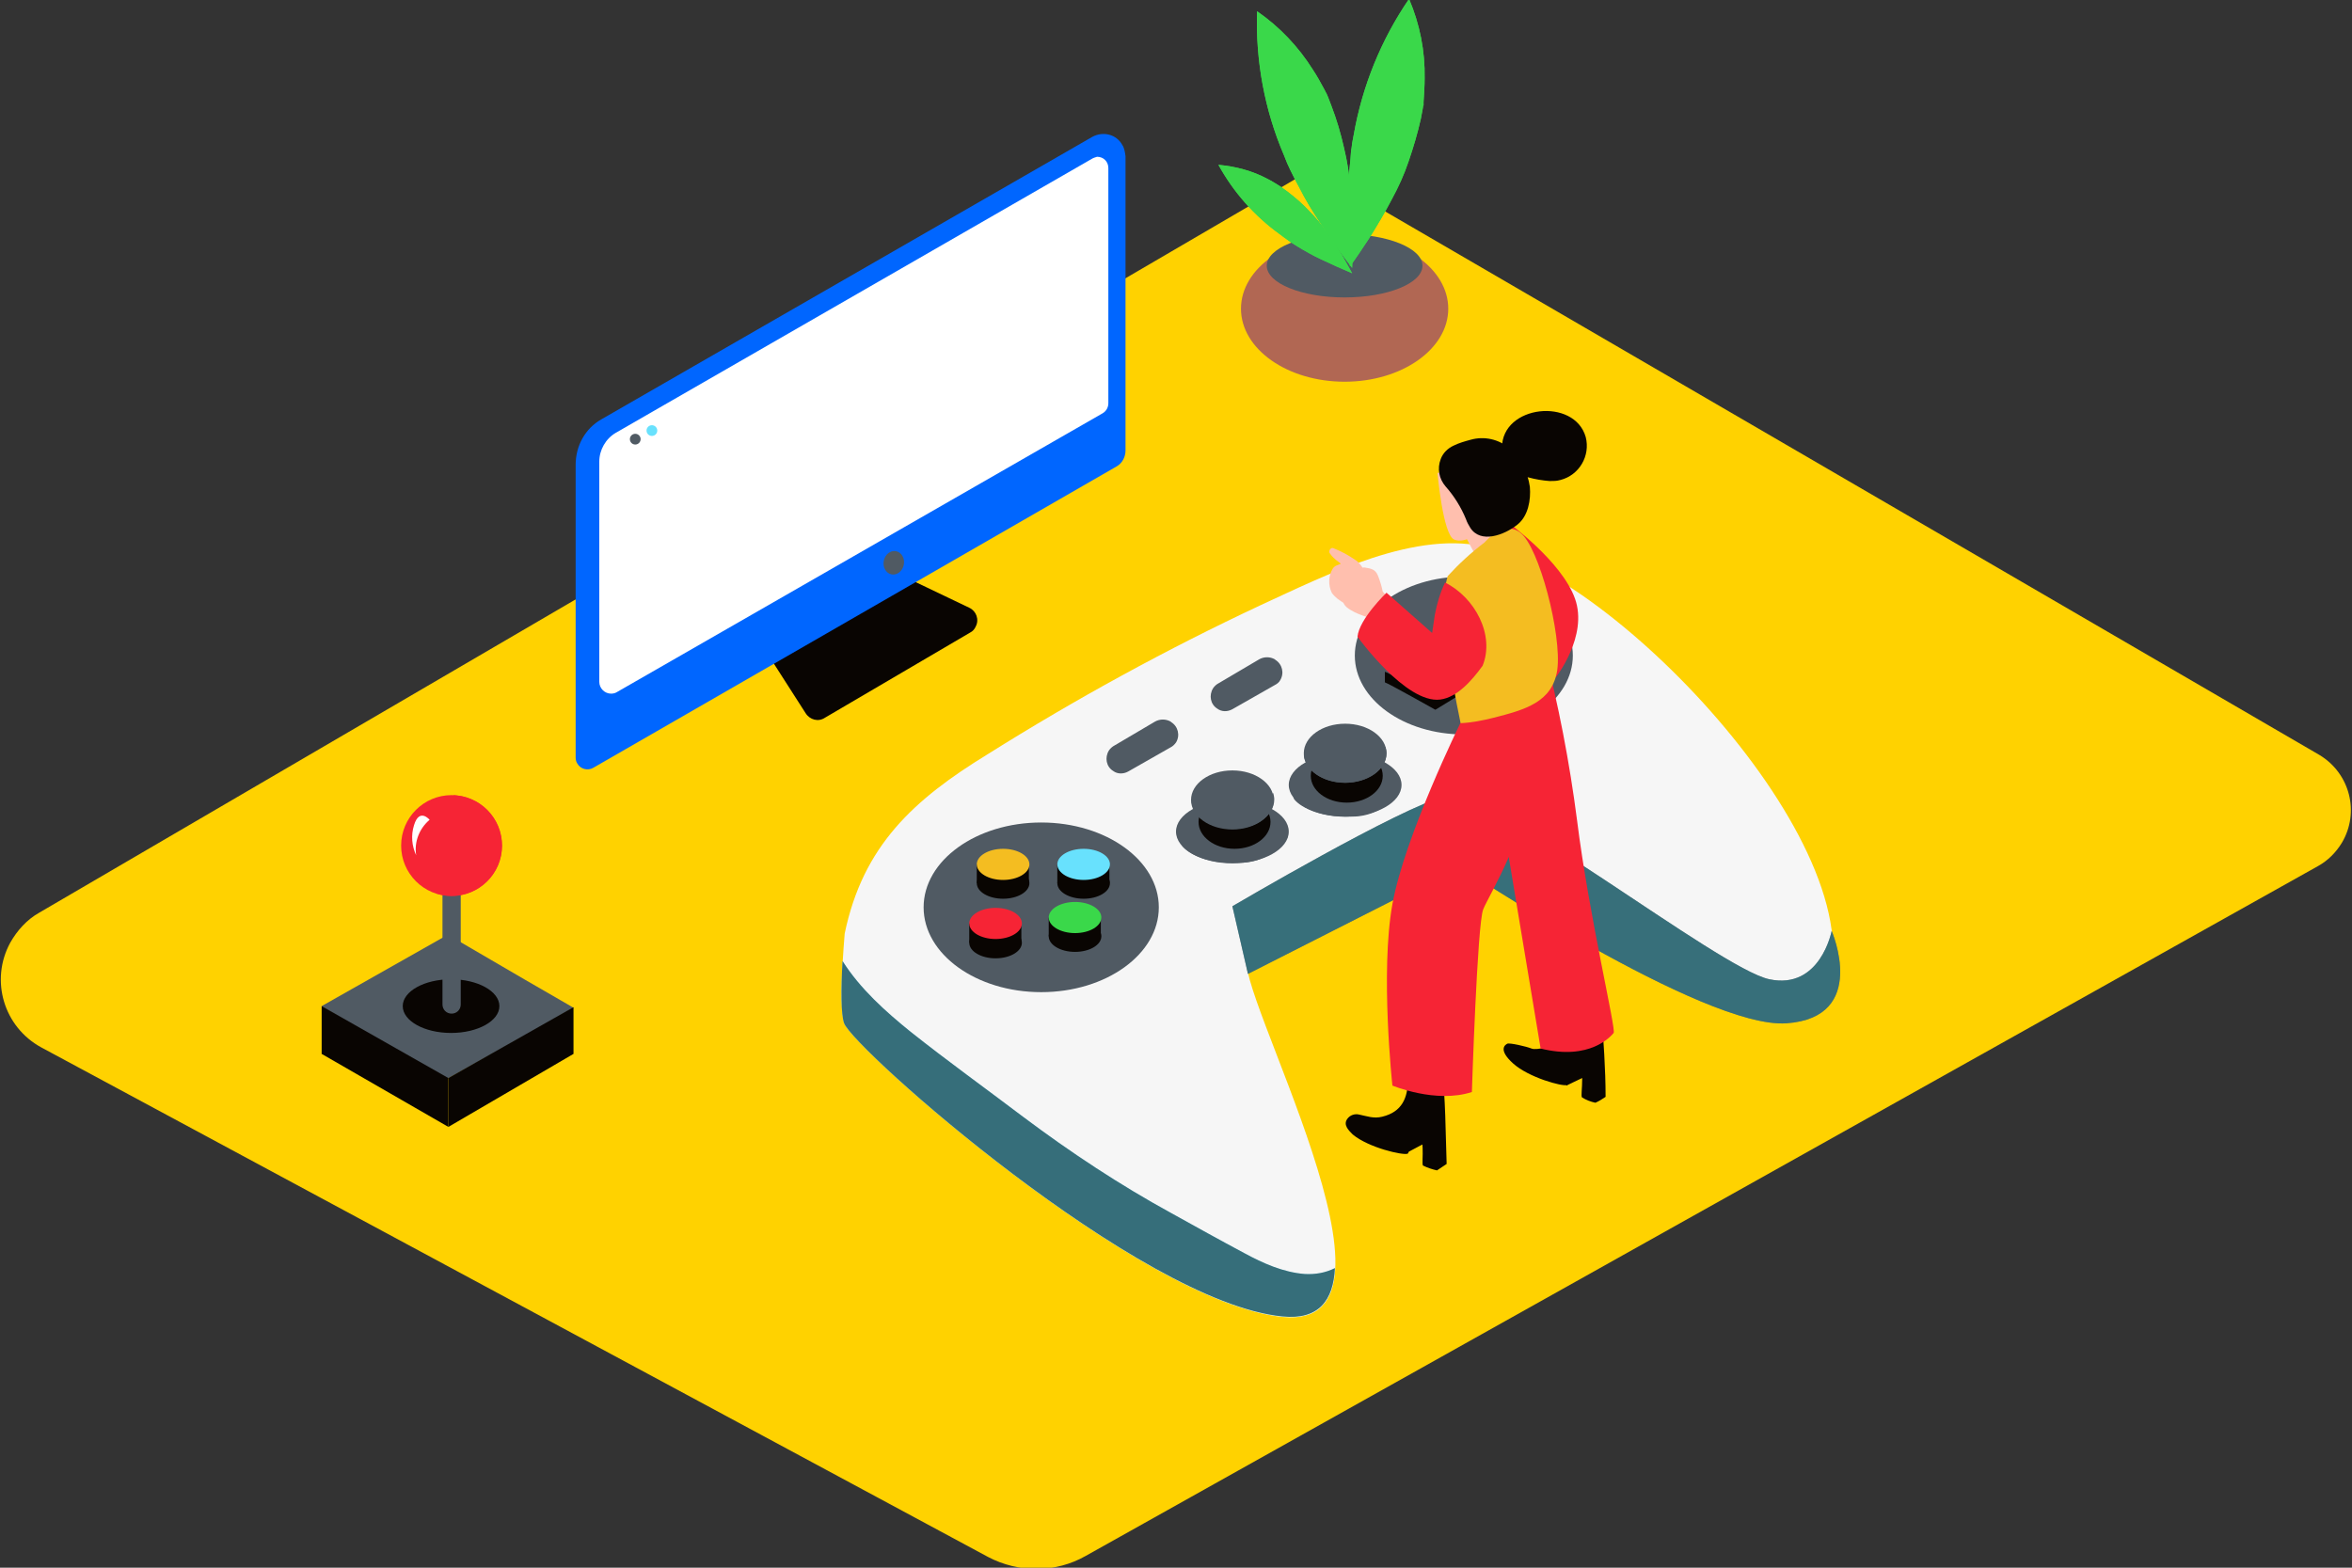 <svg width="438" height="292" viewBox="0 0 438 292" fill="none" xmlns="http://www.w3.org/2000/svg">
<rect x="0" y="0" width="438" height="292" fill="#333333" stroke="none"/>
<g clip-path="url(#clip0_30_371)">
<path d="M244.4 31.5L431.9 140.6C437.6 144 439.5 151.3 436.1 157C435 158.8 433.5 160.3 431.7 161.3L202.2 289.8C196.6 293 189.7 293 184 290L7.7 195.1C0.7 191.3 -1.9 182.6 1.9 175.6C3.2 173.3 5 171.3 7.3 170L244.4 31.5Z" fill="#FFD200"/>
<path d="M277.5 102.1C264 98.3 246.6 107.3 234.8 112.7C217.3 120.9 200.3 130.2 183.9 140.5C170.2 148.9 160.7 157.5 157.3 173.9C156.7 181.2 156.4 188.5 157.3 190.7C159.2 195.5 212.3 242.7 238.9 245.3C265.5 247.9 229.1 183.3 232.3 178.1C235.5 172.9 264.7 156.7 269.1 158.2C273.5 159.7 333.7 195.1 338.5 187.7C353.7 164 304.8 109.8 277.5 102.1Z" fill="#F6F6F6"/>
<path d="M272.6 136.8C283.811 136.8 292.9 130.219 292.9 122.1C292.9 113.982 283.811 107.4 272.6 107.4C261.388 107.4 252.3 113.982 252.3 122.1C252.3 130.219 261.388 136.8 272.6 136.8Z" fill="#505A63"/>
<path d="M258.9 119.7L278.5 131.1C278.5 131.1 287 125.7 286.8 125.4C286.6 125.1 267.6 114.6 267.6 114.6L258.9 119.7Z" fill="#090502"/>
<path d="M257.9 127.1C258.4 127.2 267.3 132.2 267.3 132.2L288.4 119.3L278.8 113.5L257.9 127.1Z" fill="#090502"/>
<path d="M258.9 117.8V119.7L261.9 119.1L258.9 117.8Z" fill="#090502"/>
<path d="M288.501 117.4V119.4L286.101 118.9L288.501 117.4Z" fill="#090502"/>
<path opacity="0.52" d="M341.1 173.4C341.1 173.4 339 184.4 329.5 182.4C320 180.4 277.3 146.4 269.2 148.3C261.1 150.2 229.5 168.8 229.5 168.8L232.4 181.4L271.8 161.4C271.8 161.4 317.3 191.7 332.7 190.6C348.1 189.5 341.1 173.4 341.1 173.4Z" fill="#505A63"/>
<path d="M258.9 117.8L278.5 129.2C278.5 129.2 287 123.8 286.8 123.5C286.6 123.2 267.6 112.7 267.6 112.7L258.9 117.8Z" fill="#505A63"/>
<path d="M341.1 173.4C341.1 173.4 339 184.4 329.5 182.4C320 180.4 277.3 146.4 269.2 148.3C261.1 150.2 229.5 168.8 229.5 168.8L232.4 181.4L271.8 161.4C271.8 161.4 317.3 191.7 332.7 190.6C348.1 189.5 341.1 173.4 341.1 173.4Z" fill="#376F7A"/>
<path d="M243 237.3C239 237 235.2 235.3 231.7 233.4C227.2 231 222.7 228.5 218.2 226C208.5 220.7 199.3 214.6 190.5 208C183.5 202.7 176.4 197.6 169.6 192.2C164.9 188.4 160.2 184.2 156.9 179C156.6 184.3 156.6 189 157.2 190.6C159 195.4 212.2 242.6 238.8 245.2C245.6 245.9 248.3 242.2 248.6 236.2C246.8 237.1 244.9 237.4 243 237.3Z" fill="#68E1FD"/>
<path opacity="0.52" d="M243 237.3C239 237 235.2 235.3 231.7 233.4C227.2 231 222.7 228.5 218.2 226C208.5 220.7 199.3 214.6 190.5 208C183.5 202.7 176.4 197.6 169.6 192.2C164.9 188.4 160.2 184.2 156.9 179C156.6 184.3 156.6 189 157.2 190.6C159 195.4 212.2 242.6 238.8 245.2C245.6 245.9 248.3 242.2 248.6 236.2C246.8 237.1 244.9 237.4 243 237.3Z" fill="#090502"/>
<path d="M193.9 184.8C205.995 184.8 215.8 177.726 215.8 169C215.8 160.274 205.995 153.2 193.9 153.2C181.805 153.2 172 160.274 172 169C172 177.726 181.805 184.8 193.9 184.8Z" fill="#505A63"/>
<path d="M229.5 160.8C235.299 160.8 240 158.158 240 154.9C240 151.642 235.299 149 229.5 149C223.701 149 219 151.642 219 154.9C219 158.158 223.701 160.8 229.5 160.8Z" fill="#505A63"/>
<path d="M220 157.3C220 157.3 222.1 152.8 225.4 152.3C228.7 151.8 235.2 150.7 237.6 152.8C240 154.9 239.8 155.9 239.8 155.9C237.8 158.9 234.5 160.7 230.9 160.7C224.4 161.1 220.7 158.6 220 157.3Z" fill="#505A63"/>
<path d="M229.9 158.1C233.601 158.1 236.6 155.862 236.6 153.1C236.6 150.339 233.601 148.1 229.9 148.1C226.2 148.1 223.2 150.339 223.2 153.1C223.2 155.862 226.2 158.1 229.9 158.1Z" fill="#090502"/>
<path d="M229.5 154.5C233.752 154.5 237.2 152.038 237.2 149C237.2 145.962 233.752 143.5 229.5 143.5C225.247 143.5 221.8 145.962 221.8 149C221.8 152.038 225.247 154.5 229.5 154.5Z" fill="#505A63"/>
<path d="M221.9 149.2C222.1 152.1 225.5 154.4 229.6 154.4C233.7 154.4 237.3 152 237.3 148.9C237.3 148.5 237.2 148.1 237.1 147.7C233.6 151.9 227 151.3 221.9 149.2Z" fill="#505A63"/>
<path d="M250.5 152.1C256.299 152.1 261 149.459 261 146.2C261 142.942 256.299 140.3 250.5 140.3C244.701 140.3 240 142.942 240 146.2C240 149.459 244.701 152.1 250.5 152.1Z" fill="#505A63"/>
<path d="M240.9 148.7C240.9 148.7 242.9 144.2 246.3 143.7C249.7 143.2 256.1 142.1 258.5 144.2C260.9 146.3 260.7 147.3 260.7 147.3C258.7 150.3 255.4 152.1 251.8 152.1C245.4 152.4 241.7 150 240.9 148.7Z" fill="#505A63"/>
<path d="M250.801 149.5C254.501 149.5 257.501 147.261 257.501 144.5C257.501 141.739 254.501 139.5 250.801 139.5C247.1 139.5 244.101 141.739 244.101 144.5C244.101 147.261 247.1 149.5 250.801 149.5Z" fill="#090502"/>
<path d="M250.5 145.8C254.752 145.8 258.2 143.338 258.2 140.3C258.2 137.263 254.752 134.8 250.5 134.8C246.247 134.8 242.8 137.263 242.8 140.3C242.8 143.338 246.247 145.8 250.5 145.8Z" fill="#505A63"/>
<path d="M242.8 140.6C243 143.5 246.4 145.8 250.5 145.8C254.6 145.8 258.2 143.4 258.2 140.3C258.2 139.9 258.1 139.5 258 139.1C254.6 143.2 248 142.6 242.8 140.6Z" fill="#505A63"/>
<path d="M207.3 139L215.1 134.4C216 133.9 217.1 133.9 218 134.4L218.1 134.5C219.4 135.3 219.8 137 219 138.3C218.7 138.7 218.4 139 218 139.2L210.1 143.7C209.2 144.2 208.1 144.2 207.3 143.6C206 142.8 205.7 141.1 206.5 139.8C206.7 139.5 207 139.2 207.3 139Z" fill="#505A63"/>
<path d="M226.7 127.4L234.5 122.8C235.4 122.3 236.5 122.3 237.4 122.8L237.5 122.9C238.8 123.7 239.2 125.4 238.4 126.7C238.2 127.1 237.8 127.4 237.4 127.6L229.5 132.1C228.6 132.6 227.5 132.6 226.7 132C225.4 131.2 225.1 129.5 225.9 128.2C226.1 127.9 226.4 127.6 226.7 127.4Z" fill="#505A63"/>
<path d="M257.9 127.1V125.1L260.7 125.5L259.5 126.6L257.9 127.1Z" fill="#090502"/>
<path d="M257.9 125.1C258.4 125.2 267.3 130.2 267.3 130.2L288.4 117.4L278.8 111.6L257.9 125.1Z" fill="#505A63"/>
<path d="M185.4 178.5C188.106 178.5 190.3 177.202 190.3 175.6C190.3 173.999 188.106 172.7 185.4 172.7C182.694 172.7 180.5 173.999 180.5 175.6C180.5 177.202 182.694 178.5 185.4 178.5Z" fill="#090502"/>
<path d="M180.5 175.6V172H190.2V175.6" fill="#090502"/>
<path d="M185.4 174.9C188.106 174.9 190.3 173.602 190.3 172C190.3 170.398 188.106 169.1 185.4 169.1C182.694 169.1 180.5 170.398 180.5 172C180.5 173.602 182.694 174.9 185.4 174.9Z" fill="#F62435"/>
<path d="M186.8 167.4C189.507 167.4 191.7 166.102 191.7 164.5C191.7 162.898 189.507 161.6 186.8 161.6C184.094 161.6 181.9 162.898 181.9 164.5C181.9 166.102 184.094 167.4 186.8 167.4Z" fill="#090502"/>
<path d="M181.9 164.5V161H191.6V164.5" fill="#090502"/>
<path d="M186.8 163.9C189.507 163.9 191.7 162.602 191.7 161C191.7 159.398 189.507 158.1 186.8 158.1C184.094 158.1 181.9 159.398 181.9 161C181.9 162.602 184.094 163.9 186.8 163.9Z" fill="#F4BD21"/>
<path d="M201.8 167.4C204.507 167.4 206.7 166.102 206.7 164.5C206.7 162.898 204.507 161.6 201.8 161.6C199.094 161.6 196.9 162.898 196.9 164.5C196.9 166.102 199.094 167.4 201.8 167.4Z" fill="#090502"/>
<path d="M196.9 164.5V161H206.6V164.5" fill="#090502"/>
<path d="M201.8 163.9C204.507 163.9 206.7 162.602 206.7 161C206.7 159.398 204.507 158.1 201.8 158.1C199.094 158.1 196.9 159.398 196.9 161C196.9 162.602 199.094 163.9 201.8 163.9Z" fill="#68E1FD"/>
<path d="M200.2 177.3C202.906 177.3 205.1 176.002 205.1 174.4C205.1 172.798 202.906 171.5 200.2 171.5C197.494 171.5 195.3 172.798 195.3 174.4C195.3 176.002 197.494 177.3 200.2 177.3Z" fill="#090502"/>
<path d="M195.3 174.4V170.9H205V174.4" fill="#090502"/>
<path d="M200.2 173.8C202.906 173.8 205.1 172.502 205.1 170.9C205.1 169.298 202.906 168 200.2 168C197.494 168 195.3 169.298 195.3 170.9C195.3 172.502 197.494 173.8 200.2 173.8Z" fill="#3AD84A"/>
<path d="M286.801 123.5V125.4L285.501 126.3L285.101 124.9L286.801 123.5Z" fill="#090502"/>
<path d="M169 107.7L180.5 113.2C181.8 113.8 182.4 115.4 181.7 116.7C181.5 117.2 181.1 117.6 180.7 117.8L153.6 133.7C152.4 134.5 150.8 134.1 150 132.8L143.4 122.5" fill="#090502"/>
<path d="M112 78.1L203.4 25.5C205.4 24.4 207.9 25 209 27C209.4 27.6 209.5 28.4 209.6 29.1V83.9C209.6 85.1 209 86.3 207.9 86.9L110.5 143C109.5 143.6 108.1 143.3 107.5 142.2C107.3 141.9 107.2 141.5 107.2 141.1V86.6C107.2 83 109 79.8 112 78.1Z" fill="#0066FF"/>
<path d="M203.301 29.6L114.701 80.6C112.801 81.7 111.601 83.8 111.601 86V127C111.601 128.2 112.601 129.2 113.801 129.2C114.201 129.2 114.601 129.1 114.901 128.9L205.301 77C206.001 76.6 206.401 75.9 206.401 75.1V31.3C206.401 30.1 205.501 29.2 204.301 29.2C204.001 29.3 203.601 29.4 203.301 29.6Z" fill="white"/>
<path d="M168.311 105.186C168.54 103.992 167.891 102.864 166.861 102.666C165.83 102.467 164.809 103.274 164.579 104.467C164.349 105.66 164.998 106.788 166.029 106.987C167.059 107.185 168.081 106.379 168.311 105.186Z" fill="#505A63"/>
<path d="M118.3 82.8C118.852 82.8 119.3 82.352 119.3 81.8C119.3 81.248 118.852 80.8 118.3 80.8C117.748 80.8 117.3 81.248 117.3 81.8C117.3 82.352 117.748 82.8 118.3 82.8Z" fill="#505A63"/>
<path d="M121.4 81.2C121.953 81.2 122.4 80.752 122.4 80.2C122.4 79.648 121.953 79.2 121.4 79.2C120.848 79.2 120.4 79.648 120.4 80.2C120.4 80.752 120.848 81.2 121.4 81.2Z" fill="#68E1FD"/>
<path d="M59.9 187.4C60.2 187.9 83.4 200.9 83.4 200.9L99.5 191.9L106.8 187.7L97.8 182.5L83.4 174.1L59.9 187.4Z" fill="#505A63"/>
<path d="M83.5 200.8V209.9L106.8 196.3V187.6L83.5 200.8Z" fill="#090502"/>
<path d="M59.9 187.4V196.3L83.5 209.9V200.8L59.9 187.4Z" fill="#090502"/>
<path d="M84 192.4C88.971 192.4 93 190.161 93 187.4C93 184.638 88.971 182.4 84 182.4C79.029 182.4 75 184.638 75 187.4C75 190.161 79.029 192.4 84 192.4Z" fill="#090502"/>
<path d="M84.1 159.3C85.1 159.3 85.8 160.1 85.8 161V187.1C85.8 188.1 85 188.8 84.1 188.8C83.1 188.8 82.4 188 82.4 187.1V161C82.4 160 83.2 159.3 84.1 159.3Z" fill="#505A63"/>
<path d="M84.1 166.9C89.292 166.9 93.5 162.692 93.5 157.5C93.5 152.309 89.292 148.1 84.1 148.1C78.909 148.1 74.7 152.309 74.7 157.5C74.7 162.692 78.909 166.9 84.1 166.9Z" fill="#F62435"/>
<path d="M84.4 148.1C86.9 150.4 88.3 153.6 88.3 157C88.6 161.5 85.5 165.5 81.2 166.4C86.1 168 91.4 165.3 93 160.4C94.6 155.5 91.9 150.2 87 148.6C86.2 148.3 85.3 148.2 84.4 148.1Z" fill="#F62435"/>
<path d="M80.001 152.7C78.101 154.3 77.101 156.8 77.501 159.3C76.701 157.6 76.501 155.6 77.101 153.7C78.101 150.4 80.001 152.7 80.001 152.7Z" fill="white"/>
<path d="M250.401 71.1C261.06 71.1 269.701 65.011 269.701 57.5C269.701 49.989 261.06 43.9 250.401 43.9C239.741 43.9 231.101 49.989 231.101 57.5C231.101 65.011 239.741 71.1 250.401 71.1Z" fill="#B16753"/>
<path d="M250.4 55.4C258.409 55.4 264.9 52.758 264.9 49.5C264.9 46.241 258.409 43.6 250.4 43.6C242.392 43.6 235.9 46.241 235.9 49.5C235.9 52.758 242.392 55.4 250.4 55.4Z" fill="#505A63"/>
<path d="M251.4 49.6C252.6 48 253.7 46.3 254.9 44.5C256.4 42.1 257.9 39.6 259.2 37.1C260.4 34.9 261.5 32.5 262.3 30.1C263.2 27.5 264 24.8 264.6 22.1C264.7 21.4 264.9 20.7 265 19.9C265 19.6 265.1 19.6 265.1 19.7V19C265.2 17.5 265.3 16.1 265.3 14.6C265.4 9.5 264.4 4.5 262.4 -0.2C257.2 7.4 253.7 16 252.1 25.1C252 25.7 251.9 26.2 251.8 26.7C251.7 27.5 251.7 27.7 251.6 28.1L251.5 29.5C251.4 30.2 251.4 30.9 251.3 31.6C251.1 34.3 251 37 251 39.6C251 42.9 251.1 46.3 251.4 49.6ZM257.6 9.6L258.7 8.4C258.6 8.7 258.6 9.1 258.6 9.4C258.2 9.4 257.9 9.5 257.6 9.6Z" fill="#3AD84A"/>
<path d="M251.8 49.9C251.9 47.9 251.9 45.9 251.9 43.7C251.9 40.9 251.8 38 251.5 35.2C251.3 32.6 250.9 30.1 250.3 27.6C249.7 24.9 248.9 22.2 247.9 19.6C247.6 18.9 247.4 18.2 247.1 17.6C247 17.3 247 17.3 247 17.4L246.7 16.8C246 15.5 245.3 14.2 244.5 13C241.8 8.7 238.3 5 234.1 2.1C233.8 11.3 235.5 20.5 239.1 28.9C239.3 29.4 239.5 29.9 239.7 30.4L240.3 31.7L240.9 32.9C241.2 33.5 241.5 34.1 241.9 34.8C243.1 37.2 244.5 39.5 246 41.7C247.8 44.5 249.7 47.2 251.8 49.9ZM235.3 12.9C235.4 12.4 235.5 11.8 235.6 11.3C235.7 11.6 235.9 11.9 236.1 12.2C235.8 12.4 235.6 12.6 235.3 12.9Z" fill="#3AD84A"/>
<path d="M251.8 50.9C251.2 49.8 250.6 48.7 249.9 47.5C249 46 248 44.5 246.9 43C246 41.7 244.9 40.4 243.8 39.3C242.6 38 241.3 36.9 239.9 35.8L238.8 35C238.6 34.9 238.7 34.9 238.7 34.9L238.4 34.7C237.6 34.2 236.8 33.7 236 33.3C233.2 31.8 230.1 31 226.9 30.7C229.7 35.8 233.6 40.2 238.3 43.6L239.1 44.2L239.8 44.7L240.5 45.2L241.6 45.9C243.1 46.8 244.5 47.6 246 48.3C247.9 49.2 249.9 50.1 251.8 50.9ZM231.1 36.2C231 35.9 230.9 35.6 230.7 35.3C230.9 35.4 231.1 35.6 231.3 35.6C231.2 35.8 231.1 36 231.1 36.2Z" fill="#3AD84A"/>
<path d="M251.4 49.6C252.6 48 253.7 46.3 254.9 44.5C256.4 42.1 257.9 39.6 259.2 37.1C260.4 34.9 261.5 32.5 262.3 30.1C263.2 27.5 264 24.8 264.6 22.1C264.7 21.4 264.9 20.7 265 19.9C265 19.6 265.1 19.6 265.1 19.7V19C265.2 17.5 265.3 16.1 265.3 14.6C265.4 9.5 264.4 4.5 262.4 -0.2C257.2 7.4 253.7 16 252.1 25.1C252 25.7 251.9 26.2 251.8 26.7C251.7 27.5 251.7 27.7 251.6 28.1L251.5 29.5C251.4 30.2 251.4 30.9 251.3 31.6C251.1 34.3 251 37 251 39.6C251 42.9 251.1 46.3 251.4 49.6Z" fill="#3AD84A"/>
<path d="M251.8 49.9C251.9 47.9 251.9 45.9 251.9 43.7C251.9 40.9 251.8 38 251.5 35.2C251.3 32.6 250.9 30.1 250.3 27.6C249.7 24.9 248.9 22.2 247.9 19.6C247.6 18.9 247.4 18.2 247.1 17.6C247 17.3 247 17.3 247 17.4L246.7 16.8C246 15.5 245.3 14.2 244.5 13C241.8 8.7 238.3 5 234.1 2.1C233.8 11.3 235.5 20.5 239.1 28.9C239.3 29.4 239.5 29.9 239.7 30.4L240.3 31.7L240.9 32.9C241.2 33.5 241.5 34.1 241.9 34.8C243.1 37.2 244.5 39.5 246 41.7C247.8 44.5 249.7 47.2 251.8 49.9Z" fill="#3AD84A"/>
<path d="M251.8 50.9C251.2 49.8 250.6 48.7 249.9 47.5C249 46 248 44.5 246.9 43C246 41.7 244.9 40.4 243.8 39.3C242.6 38 241.3 36.9 239.9 35.8L238.8 35C238.6 34.9 238.7 34.9 238.7 34.9L238.4 34.7C237.6 34.2 236.8 33.7 236 33.3C233.2 31.8 230.1 31 226.9 30.7C229.7 35.8 233.6 40.2 238.3 43.6L239.1 44.2L239.8 44.7L240.5 45.2L241.6 45.9C243.1 46.8 244.5 47.6 246 48.3C247.9 49.2 249.9 50.1 251.8 50.9Z" fill="#3AD84A"/>
<path d="M272.9 99.9L274.6 103.1L278.9 100.8L277.9 97.6L272.9 99.9Z" fill="#FFBFAE"/>
<path d="M280.801 97.3C280.801 97.3 290.801 104.5 293.301 111.5C295.801 118.5 289.701 126.2 289.701 126.2" fill="#F62435"/>
<path d="M291.701 202.2L296.701 199.8L294.701 194.5L290.801 196.1" fill="#090502"/>
<path d="M298.201 188.3H292.601C292.501 190.6 292.001 193.4 290.001 194.3C289.201 194.8 286.201 195.7 285.201 195.3C284.201 194.9 281.101 194.2 280.701 194.4C280.301 194.6 278.901 195.5 281.801 198.1C284.701 200.7 290.901 202.4 291.801 202.1C292.701 201.8 290.801 196.6 293.101 197.4C295.601 198.3 294.201 203.9 294.601 204.4C295.401 204.9 296.201 205.2 297.101 205.4C297.801 205.1 298.401 204.7 299.001 204.3C299.001 199.1 298.601 193.7 298.201 188.3Z" fill="#090502"/>
<path d="M262.001 214.7L266.901 212.1L264.601 206.9L260.801 208.7" fill="#090502"/>
<path d="M268.501 198.8L262.201 200.9C262.201 204.5 261.101 207.1 257.401 208C255.801 208.4 254.601 207.9 253.101 207.6C252.301 207.4 251.401 207.7 250.901 208.4C250.101 209.5 251.101 210.5 251.901 211.3C254.901 213.8 261.201 215.2 262.101 214.9C263.001 214.6 260.801 209.5 263.201 210.2C265.801 210.9 264.601 216.7 265.001 217.1C265.801 217.5 266.701 217.8 267.601 218C268.201 217.6 268.801 217.2 269.401 216.8C269.201 211.3 269.201 204.2 268.501 198.8Z" fill="#090502"/>
<path d="M287.401 120.4C290.201 131.1 292.301 142 293.701 152.9C295.901 170.5 301.001 191.8 300.501 192.4C300.001 193 296.101 197.6 286.901 195.3L276.301 131.6" fill="#F62435"/>
<path d="M272.001 134.6C272.001 134.6 261.601 155.7 259.301 168.4C257.001 181.1 259.301 202.2 259.301 202.2C259.301 202.2 267.401 205.6 274.101 203.4C274.101 203.4 275.101 172.2 276.201 169.4C277.301 166.6 285.001 154.7 285.301 142.3C285.601 129.9 282.701 123.1 282.701 123.1" fill="#F62435"/>
<path d="M269.5 120.2C268.9 116 268.4 111.4 269.6 107.3C271.7 105 274 102.9 276.5 101C276.5 101 280 96.8 283.1 99.2C286.6 101.8 290.9 118.3 290 124.8C289.1 130.8 284 132.2 278.1 133.7C276.1 134.2 274.1 134.6 272 134.7C271 129.9 270.1 125 269.5 120.2Z" fill="#F4BD21"/>
<path d="M267.7 88.1C267.7 88.1 268.7 99.6 270.8 100.5C272.9 101.4 276.4 99 277 97C277.6 95 277 94.7 275 94.6C273 94.5 274.4 94.5 273.1 94C270.4 93 274.1 86.5 267.7 88.1Z" fill="#FFBFAE"/>
<path d="M270.701 83C271.701 82.5 272.8 82.2 273.9 81.9C276.4 81.2 279.101 81.8 281.101 83.5C283.201 85.4 284.5 87.9 284.9 90.7C285.1 93.1 284.601 96.1 282.601 97.7C280.101 99.7 275.7 101.3 273.8 98.3C273.5 97.8 273.201 97.3 273.001 96.7C272.101 94.5 270.801 92.4 269.201 90.6C268.001 89.2 267.6 87.3 268.3 85.5C268.7 84.4 269.601 83.5 270.701 83Z" fill="#090502"/>
<path d="M251.401 107.8C252.001 107.2 253.001 107 253.801 107.4L253.601 107C253.601 106.9 253.601 106.9 253.601 106.8C253.101 106.5 253.401 105.6 254.101 105.7C255.301 105.9 256.101 106 256.601 107.2C257.001 108.2 257.301 109.2 257.501 110.2C259.101 112 260.801 113.7 262.801 115.2C263.401 115.7 262.601 116.5 261.901 116.1L261.701 115.9C261.601 116.1 261.501 116.2 261.301 116.3C261.501 116.6 261.301 117 261.001 117.1L260.901 117.2C261.301 117.6 261.701 117.9 262.101 118.3C262.701 118.9 261.901 119.6 261.201 119.2C260.501 118.8 259.901 118.2 259.201 117.7C259.501 118 259.801 118.3 260.101 118.6C260.601 119.2 259.801 120 259.201 119.5C257.801 117.9 256.201 116.5 254.701 115C253.901 114.7 253.001 114.4 252.201 114C251.301 113.5 250.101 112.9 250.101 111.8C250.201 110.2 250.601 108.9 251.401 107.8Z" fill="#FFBFAE"/>
<path d="M248.2 105.9C248.6 105.3 249.1 105.3 249.7 105L249.2 104.6C248.6 104.2 248 103.6 247.6 103C247.4 102.6 247.8 101.9 248.3 102.1C249.8 102.7 251.1 103.4 252.4 104.3C253.6 105 254.4 107 254.9 107.9C255.3 108.6 254.2 109.2 253.9 108.5L253.6 107.9C253.5 108 253.4 108.1 253.3 108.1C253.3 108.2 253.4 108.3 253.5 108.4C253.6 108.5 253.6 108.6 253.6 108.8C253.6 108.9 253.7 108.9 253.7 109C253.8 109.6 254.3 110.7 253.5 111.1C253.4 111.2 253.3 111.2 253.1 111.2L254.1 112.2C254.3 112.4 254.3 112.8 254.1 113C254 113.1 253.9 113.1 253.8 113.2C253.8 113.5 253.5 113.7 253.3 113.7C253.2 113.7 253.2 113.7 253.2 113.7C251.5 113 249.1 112 248 110.4C247.3 108.9 247.4 107.2 248.2 105.9Z" fill="#FFBFAE"/>
<path d="M258.201 110.4L266.701 117.9L267.201 114.5C267.601 112.4 268.201 110.4 269.101 108.5C274.701 111.3 278.401 118.3 276.101 124C274.001 126.9 271.301 129.9 268.201 130.3C261.801 131.1 252.801 118.6 252.801 118.6C253.101 115.3 258.201 110.4 258.201 110.4Z" fill="#F62435"/>
<path d="M279.7 83.4C279.7 75.4 293.2 74 295.3 81.4C296.2 84.9 294.1 88.5 290.6 89.4C289.9 89.6 289.3 89.6 288.6 89.6C285.9 89.4 283.2 88.7 280.8 87.4" fill="#090502"/>
</g>
<defs>
<clipPath id="clip0_30_371">
<rect width="438" height="292" fill="white"/>
</clipPath>
</defs>
</svg>
